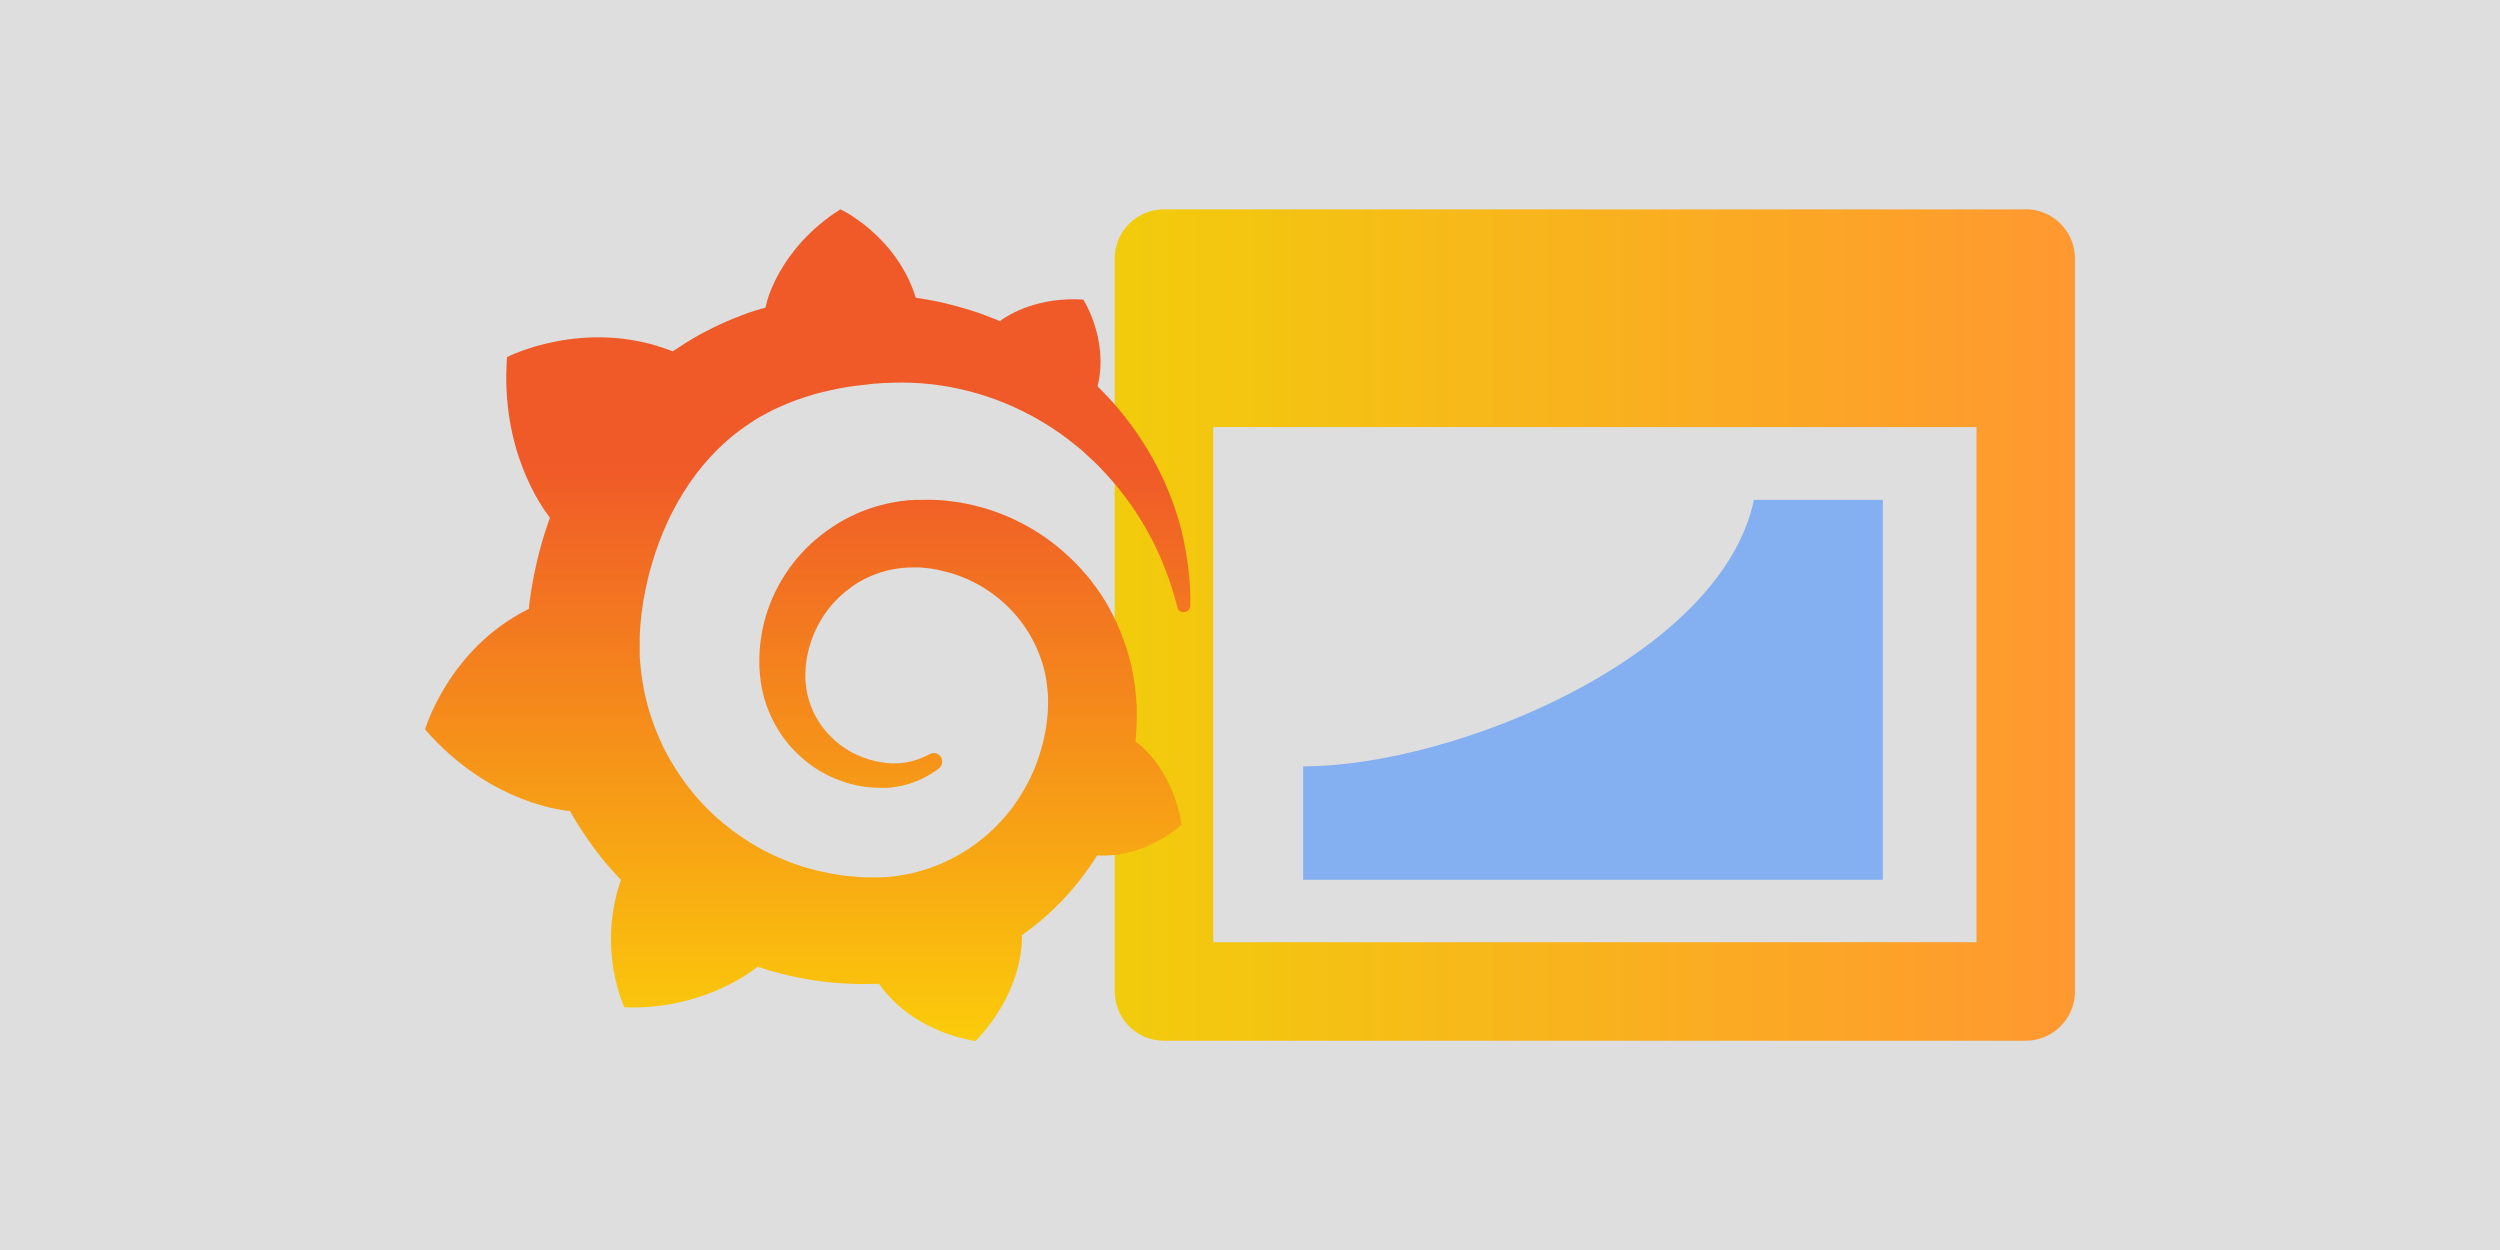 <svg width="1280" height="640" viewBox="0 0 338.667 169.333" xmlns="http://www.w3.org/2000/svg">
   <defs>
      <linearGradient id="linear-gradient" x1="43" y1="17" x2="82" y2="17" gradientUnits="userSpaceOnUse"
         gradientTransform="matrix(3.335,0,0,3.336,13.281,28.362)">
         <stop offset="0" stop-color="#f2cc0c" />
         <stop offset="1" stop-color="#ff9830" />
      </linearGradient>
      <linearGradient x1="133.42" y1="326.781" x2="133.42" y2="83.1" id="linearGradient-1"
         gradientTransform="scale(0.959,1.042)" gradientUnits="userSpaceOnUse">
         <stop stop-color="#FFF100" offset="0%" />
         <stop stop-color="#F05A28" offset="100%" />
      </linearGradient>
   </defs>
   <rect style="fill:#dedede;stroke:none;fill-opacity:1" width="338.667" height="169.333" x="0" y="0" />
   <g transform="translate(-5.687)">
      <path
         d="M 279.771,28.362 H 163.369 a 6.671,6.672 0 0 0 -6.671,6.672 v 99.275 a 6.671,6.672 0 0 0 6.671,6.672 h 116.735 a 6.671,6.672 0 0 0 6.671,-6.672 V 35.033 a 6.671,6.672 0 0 0 -7.004,-6.672 z M 170.04,127.637 V 57.851 h 103.394 v 69.786 z"
         style="fill:url(#linear-gradient)" />
      <path
         d="m 243.287,67.716 c -4.446,21.154 -40.47,36.098 -61.065,36.098 v 15.367 h 78.524 V 67.716 Z"
         style="fill:#84aff1" />
      <g transform="matrix(0.405,0,0,0.405,63.266,28.353)">
         <path
            d="m 255.59,122.775 c -0.46,-4.675 -1.226,-10.04 -2.759,-16.017 -1.533,-5.901 -3.832,-12.415 -7.204,-19.16 -3.372,-6.744 -7.741,-13.718 -13.412,-20.539 -2.223,-2.682 -4.675,-5.288 -7.281,-7.817 3.909,-15.558 -4.752,-29.046 -4.752,-29.046 -14.945,-0.92 -24.448,4.675 -27.973,7.204 -0.613,-0.23 -1.15,-0.536 -1.763,-0.766 -2.529,-0.996 -5.135,-1.993 -7.894,-2.836 -2.682,-0.843 -5.441,-1.609 -8.277,-2.299 -2.836,-0.69 -5.671,-1.226 -8.584,-1.686 -0.536,-0.077 -0.996,-0.153 -1.533,-0.23 C 157.646,8.737 138.946,0 138.946,0 c -20.922,13.258 -24.831,31.805 -24.831,31.805 0,0 -0.077,0.383 -0.23,1.073 -1.15,0.307 -2.299,0.69 -3.449,0.996 -1.609,0.46 -3.219,1.073 -4.752,1.686 -1.609,0.613 -3.142,1.226 -4.752,1.916 -3.142,1.379 -6.284,2.912 -9.35,4.598 -2.989,1.686 -5.901,3.525 -8.737,5.441 -0.383,-0.153 -0.766,-0.307 -0.766,-0.307 -28.969,-11.036 -54.643,2.223 -54.643,2.223 -2.376,30.809 11.572,50.198 14.331,53.724 -0.69,1.916 -1.303,3.832 -1.916,5.748 -2.146,6.974 -3.755,14.102 -4.752,21.535 -0.153,1.073 -0.307,2.146 -0.383,3.219 C 7.894,146.916 0,173.97 0,173.97 c 22.302,25.674 48.359,27.283 48.359,27.283 0,0 0.077,-0.077 0.077,-0.077 3.295,5.901 7.127,11.496 11.419,16.784 1.839,2.223 3.679,4.292 5.671,6.361 -8.124,23.298 1.15,42.611 1.15,42.611 24.831,0.92 41.155,-10.883 44.604,-13.565 2.452,0.843 4.982,1.609 7.511,2.223 7.664,1.993 15.481,3.142 23.298,3.449 1.916,0.077 3.909,0.153 5.825,0.077 h 0.92 0.613 1.226 l 1.226,-0.077 v 0.077 c 11.726,16.707 32.265,19.083 32.265,19.083 14.638,-15.404 15.481,-30.732 15.481,-34.028 0,0 0,-0.077 0,-0.23 0,-0.307 0,-0.46 0,-0.46 0,-0.23 0,-0.46 0,-0.69 3.066,-2.146 5.978,-4.445 8.737,-6.974 5.825,-5.288 10.959,-11.343 15.251,-17.857 0.383,-0.613 0.766,-1.226 1.15,-1.839 16.554,0.92 28.28,-10.27 28.28,-10.27 -2.759,-17.244 -12.569,-25.674 -14.638,-27.283 0,0 -0.077,-0.077 -0.23,-0.153 -0.153,-0.077 -0.153,-0.153 -0.153,-0.153 0,0 0,0 0,0 -0.077,-0.077 -0.23,-0.153 -0.383,-0.23 0.077,-1.073 0.153,-2.069 0.23,-3.142 0.153,-1.839 0.153,-3.755 0.153,-5.595 v -1.379 -0.69 -0.383 c 0,-0.46 0,-0.307 0,-0.46 l -0.077,-1.15 -0.077,-1.533 c 0,-0.536 -0.077,-0.996 -0.153,-1.456 -0.077,-0.46 -0.077,-0.996 -0.153,-1.456 l -0.153,-1.456 -0.23,-1.456 c -0.307,-1.916 -0.613,-3.755 -1.073,-5.671 -1.763,-7.434 -4.675,-14.485 -8.43,-20.846 -3.832,-6.361 -8.584,-11.956 -14.025,-16.707 -5.365,-4.752 -11.419,-8.584 -17.704,-11.419 -6.361,-2.836 -12.952,-4.675 -19.543,-5.518 -3.295,-0.46 -6.591,-0.613 -9.886,-0.536 h -1.226 -0.307 c -0.077,0 -0.46,0 -0.383,0 h -0.536 l -1.226,0.077 c -0.46,0 -0.92,0.077 -1.303,0.077 -1.686,0.153 -3.372,0.383 -4.982,0.69 -6.591,1.226 -12.799,3.602 -18.24,6.897 -5.441,3.295 -10.193,7.357 -14.025,11.956 -3.832,4.598 -6.821,9.733 -8.89,15.021 -2.069,5.288 -3.219,10.806 -3.525,16.094 -0.077,1.303 -0.077,2.682 -0.077,3.985 0,0.307 0,0.69 0,0.996 l 0.077,1.073 c 0.077,0.613 0.077,1.303 0.153,1.916 0.23,2.682 0.766,5.288 1.456,7.741 1.456,4.982 3.755,9.503 6.591,13.335 2.836,3.832 6.284,6.974 9.886,9.503 3.602,2.452 7.511,4.215 11.343,5.365 3.832,1.15 7.664,1.609 11.266,1.609 0.46,0 0.92,0 1.303,0 0.23,0 0.46,0 0.69,0 0.23,0 0.46,0 0.69,-0.077 0.383,0 0.766,-0.077 1.15,-0.077 0.077,0 0.23,0 0.307,-0.077 l 0.383,-0.077 c 0.23,0 0.46,-0.077 0.69,-0.077 0.46,-0.077 0.843,-0.153 1.303,-0.23 0.46,-0.077 0.843,-0.153 1.226,-0.307 0.843,-0.153 1.609,-0.46 2.376,-0.69 1.533,-0.536 3.066,-1.15 4.368,-1.839 1.379,-0.69 2.606,-1.533 3.832,-2.299 0.307,-0.23 0.69,-0.46 0.996,-0.766 1.226,-0.996 1.456,-2.836 0.46,-4.062 -0.843,-1.073 -2.376,-1.379 -3.602,-0.69 -0.307,0.153 -0.613,0.307 -0.92,0.46 -1.073,0.536 -2.146,0.996 -3.295,1.379 -1.15,0.383 -2.376,0.69 -3.602,0.92 -0.613,0.077 -1.226,0.153 -1.916,0.23 -0.307,0 -0.613,0.077 -0.996,0.077 -0.307,0 -0.69,0 -0.92,0 -0.307,0 -0.613,0 -0.92,0 -0.383,0 -0.766,0 -1.15,-0.077 0,0 -0.23,0 -0.077,0 h -0.153 -0.23 c -0.153,0 -0.383,0 -0.536,-0.077 -0.383,-0.077 -0.69,-0.077 -1.073,-0.153 -2.836,-0.383 -5.671,-1.226 -8.354,-2.452 -2.759,-1.226 -5.365,-2.912 -7.741,-5.058 -2.376,-2.146 -4.445,-4.675 -6.054,-7.587 -1.609,-2.912 -2.759,-6.131 -3.295,-9.503 -0.23,-1.686 -0.383,-3.449 -0.307,-5.135 0,-0.46 0.077,-0.92 0.077,-1.379 0,0.153 0,-0.077 0,-0.077 v -0.153 -0.383 c 0,-0.23 0.077,-0.46 0.077,-0.69 0.077,-0.92 0.23,-1.839 0.383,-2.759 1.303,-7.357 4.982,-14.561 10.653,-20.003 1.456,-1.379 2.989,-2.606 4.598,-3.755 1.609,-1.15 3.372,-2.146 5.211,-2.989 1.839,-0.843 3.679,-1.533 5.671,-2.069 1.916,-0.536 3.909,-0.843 5.978,-1.073 0.996,-0.077 1.993,-0.153 3.066,-0.153 0.307,0 0.46,0 0.69,0 h 0.843 0.536 c 0.23,0 0,0 0.077,0 h 0.23 l 0.843,0.077 c 2.223,0.153 4.368,0.46 6.514,0.996 4.292,0.92 8.507,2.529 12.415,4.675 7.817,4.368 14.485,11.113 18.547,19.236 2.069,4.062 3.525,8.43 4.215,12.952 0.153,1.15 0.307,2.299 0.383,3.449 l 0.077,0.843 0.077,0.843 c 0,0.307 0,0.613 0,0.843 0,0.307 0,0.613 0,0.843 v 0.766 0.843 c 0,0.536 -0.077,1.456 -0.077,1.993 -0.077,1.226 -0.23,2.529 -0.383,3.755 -0.153,1.226 -0.383,2.452 -0.613,3.679 -0.23,1.226 -0.536,2.452 -0.843,3.602 -0.613,2.376 -1.379,4.752 -2.299,7.127 -1.839,4.598 -4.292,9.043 -7.204,13.105 -5.901,8.124 -13.948,14.715 -23.145,18.93 -4.598,2.069 -9.427,3.602 -14.408,4.368 -2.452,0.46 -4.982,0.69 -7.511,0.766 h -0.46 -0.383 -0.843 -1.226 -0.613 c 0.307,0 -0.077,0 -0.077,0 h -0.23 c -1.379,0 -2.682,-0.077 -4.062,-0.23 -5.365,-0.383 -10.653,-1.379 -15.864,-2.836 -5.135,-1.456 -10.116,-3.525 -14.868,-5.978 -9.427,-5.058 -17.933,-11.956 -24.524,-20.309 -3.295,-4.138 -6.208,-8.66 -8.584,-13.335 -2.376,-4.675 -4.292,-9.656 -5.671,-14.638 -1.379,-5.058 -2.223,-10.193 -2.606,-15.404 l -0.077,-0.996 v -0.23 -0.23 -0.46 -0.843 -0.23 -0.307 -0.613 -1.226 -0.23 c 0,0 0,0.077 0,-0.077 v -0.46 c 0,-0.613 0,-1.303 0,-1.916 0.077,-2.529 0.307,-5.211 0.613,-7.817 0.307,-2.606 0.766,-5.288 1.303,-7.894 0.536,-2.606 1.15,-5.211 1.916,-7.817 1.456,-5.135 3.295,-10.116 5.441,-14.791 4.368,-9.35 10.04,-17.704 16.861,-24.371 1.686,-1.686 3.449,-3.219 5.288,-4.752 1.839,-1.456 3.755,-2.836 5.748,-4.138 1.916,-1.303 3.985,-2.452 6.054,-3.525 0.996,-0.536 2.069,-1.073 3.142,-1.533 0.536,-0.23 1.073,-0.46 1.609,-0.69 0.536,-0.23 1.073,-0.46 1.609,-0.69 2.146,-0.92 4.368,-1.686 6.668,-2.376 0.536,-0.153 1.15,-0.307 1.686,-0.536 0.536,-0.153 1.15,-0.307 1.686,-0.46 1.15,-0.307 2.299,-0.613 3.449,-0.843 0.536,-0.153 1.15,-0.23 1.763,-0.383 0.613,-0.153 1.15,-0.23 1.763,-0.383 0.613,-0.077 1.15,-0.23 1.763,-0.307 l 0.843,-0.153 0.92,-0.153 c 0.613,-0.077 1.15,-0.153 1.763,-0.23 0.69,-0.077 1.303,-0.153 1.993,-0.23 0.536,-0.077 1.456,-0.153 1.993,-0.23 0.383,-0.077 0.843,-0.077 1.226,-0.153 l 0.843,-0.077 0.383,-0.077 h 0.46 c 0.69,-0.077 1.303,-0.077 1.993,-0.153 l 0.996,-0.077 c 0,0 0.383,0 0.077,0 h 0.23 0.46 c 0.536,0 1.15,-0.077 1.686,-0.077 2.223,-0.077 4.522,-0.077 6.744,0 4.445,0.153 8.813,0.69 13.029,1.456 8.507,1.609 16.477,4.292 23.758,7.894 7.281,3.525 13.718,7.894 19.39,12.645 0.383,0.307 0.69,0.613 1.073,0.92 0.307,0.307 0.69,0.613 0.996,0.92 0.69,0.613 1.303,1.226 1.993,1.839 0.69,0.613 1.303,1.226 1.916,1.839 0.613,0.613 1.226,1.226 1.839,1.916 2.376,2.529 4.598,5.058 6.591,7.664 3.985,5.135 7.204,10.346 9.733,15.251 0.153,0.307 0.307,0.613 0.46,0.92 0.153,0.307 0.307,0.613 0.46,0.92 0.307,0.613 0.613,1.226 0.843,1.839 0.307,0.613 0.536,1.15 0.843,1.763 0.23,0.613 0.536,1.15 0.766,1.763 0.92,2.299 1.839,4.522 2.529,6.591 1.15,3.372 1.993,6.361 2.682,8.967 0.23,1.073 1.226,1.763 2.299,1.609 1.15,-0.077 1.993,-0.996 1.993,-2.146 0.077,-2.759 0,-6.054 -0.383,-9.81 z"
            fill="url(#linearGradient-1)" fill-rule="nonzero" style="fill:url(#linearGradient-1)" />
      </g>
   </g>
</svg>